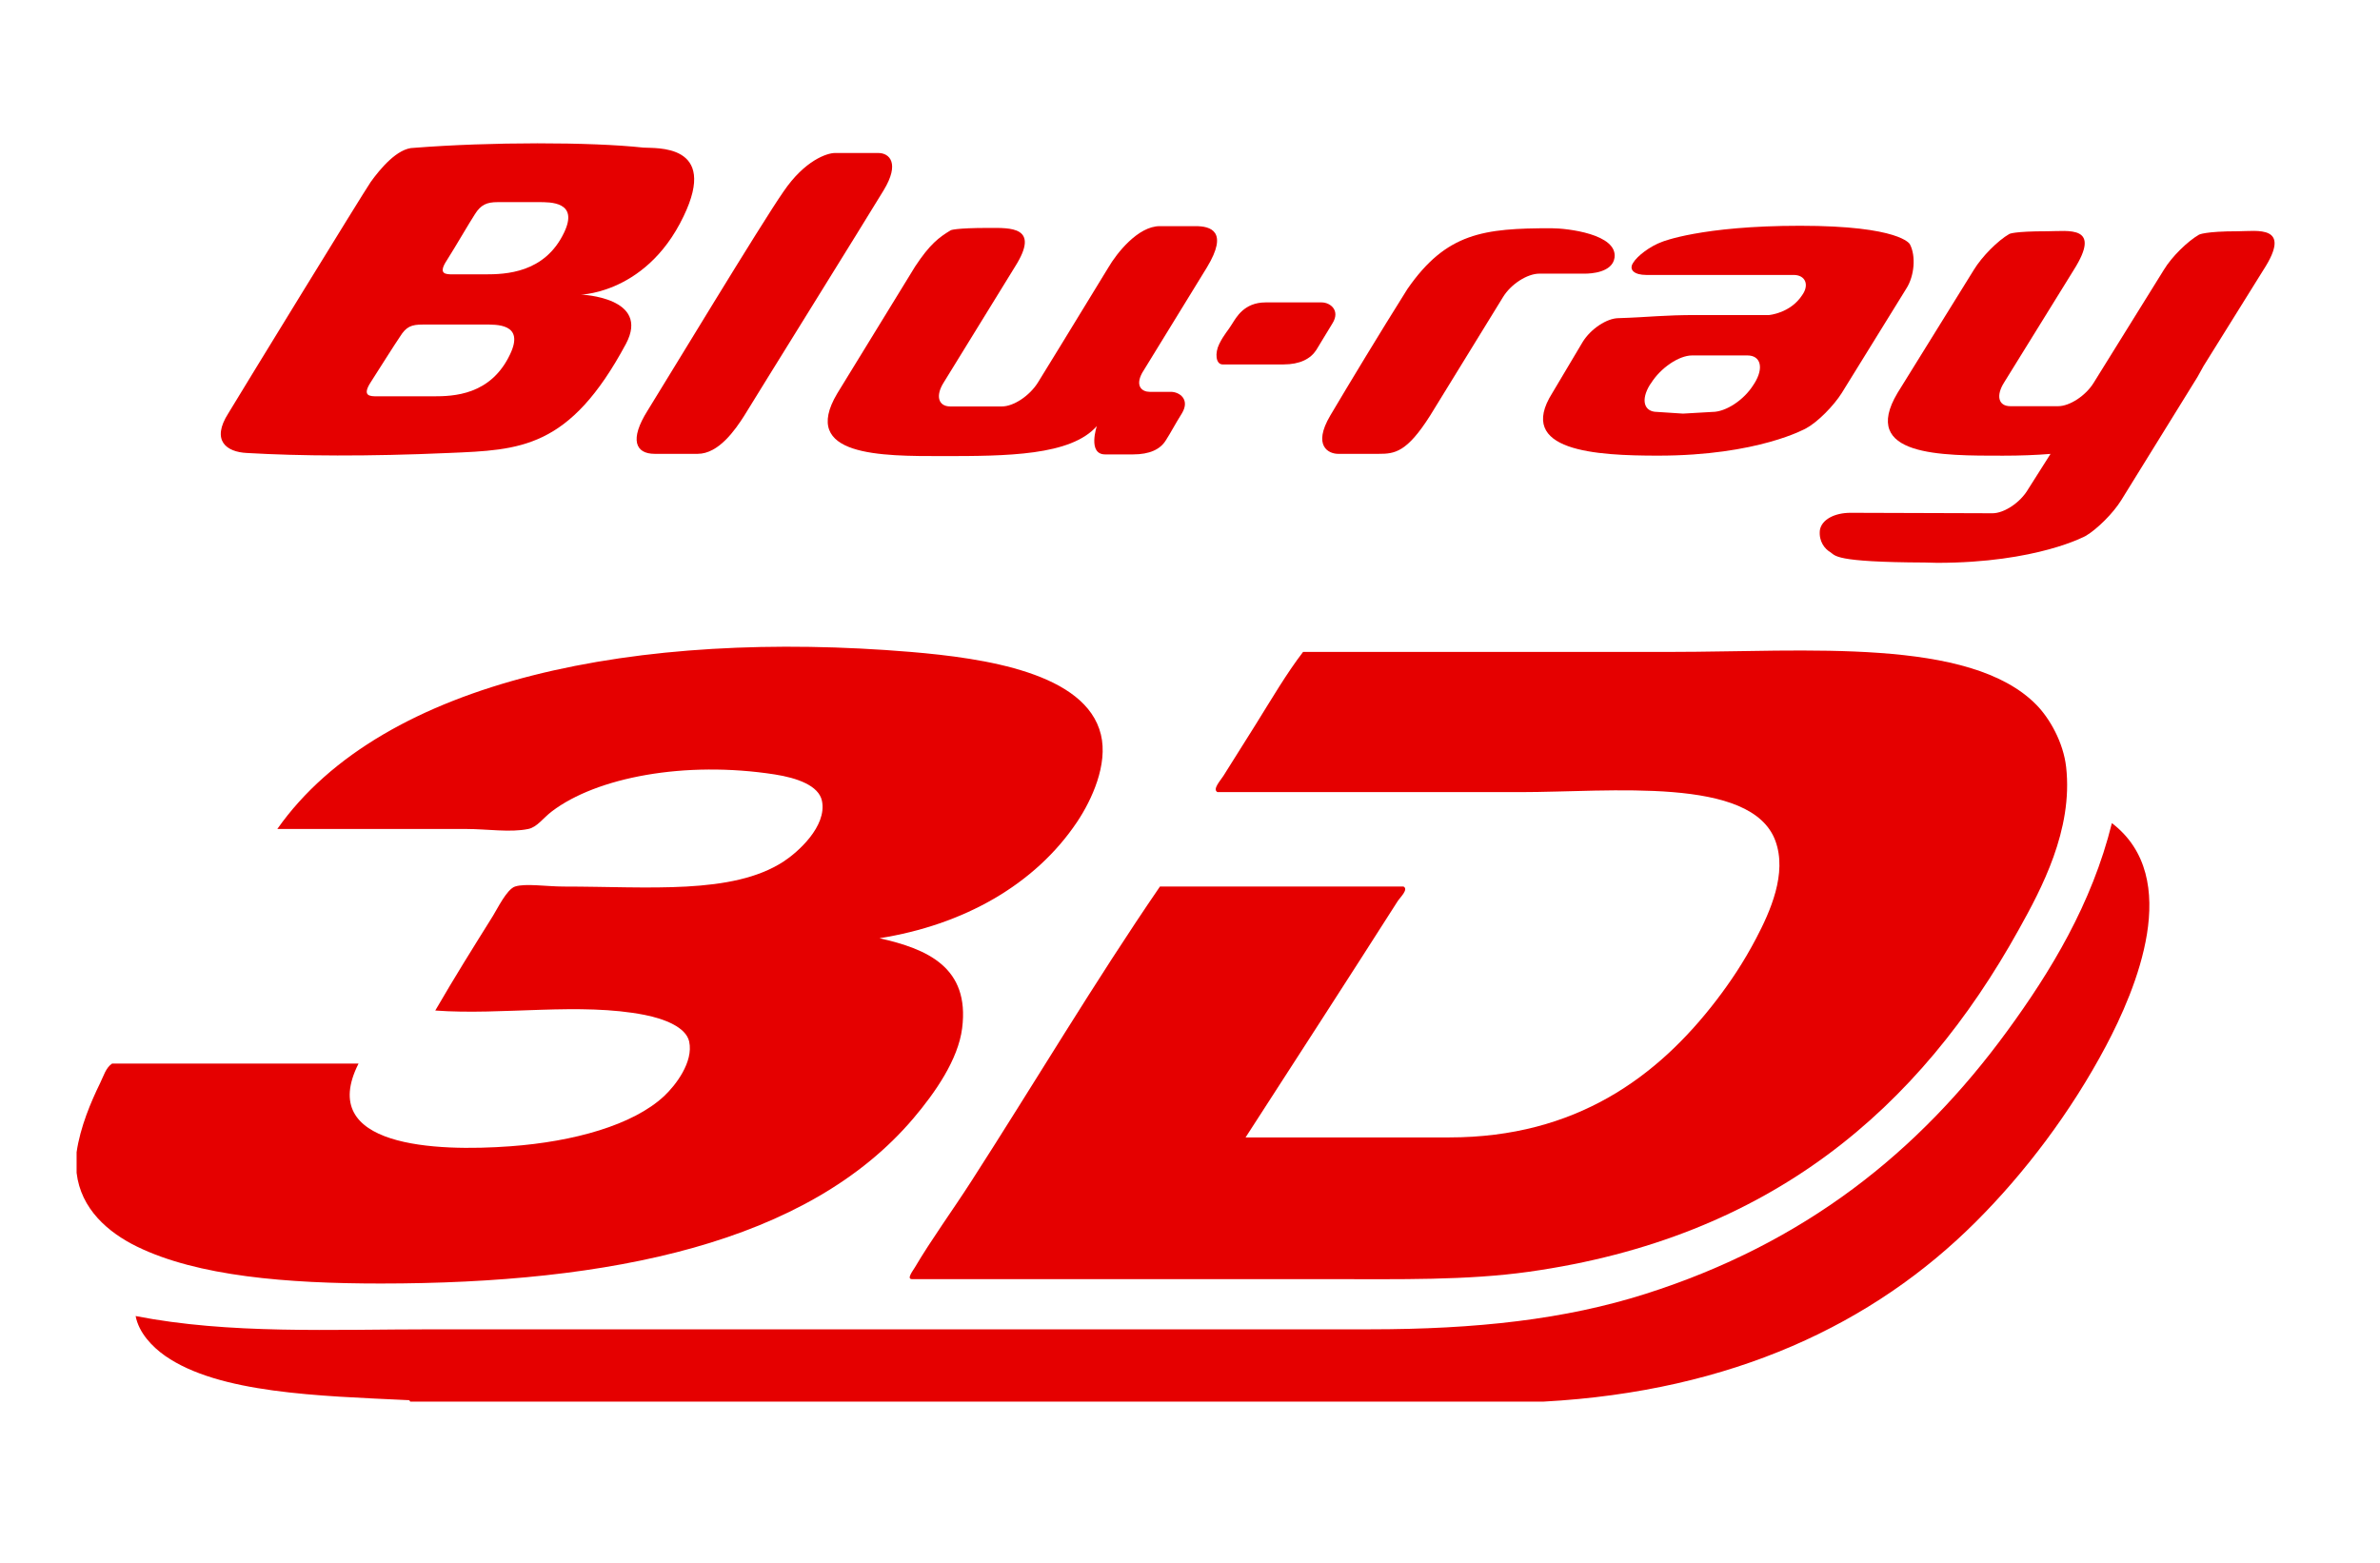 <?xml version="1.0" encoding="UTF-8" standalone="no"?>
<svg
   xmlns:dc="http://purl.org/dc/elements/1.1/"
   xmlns:cc="http://creativecommons.org/ns#"
   xmlns:rdf="http://www.w3.org/1999/02/22-rdf-syntax-ns#"
   xmlns:svg="http://www.w3.org/2000/svg"
   xmlns="http://www.w3.org/2000/svg"
   xmlns:sodipodi="http://sodipodi.sourceforge.net/DTD/sodipodi-0.dtd"
   xmlns:inkscape="http://www.inkscape.org/namespaces/inkscape"
   version="1.0"
   x="0px"
   y="0px"
   width="239px"
   height="157px"
   viewBox="-7.692 -14.393 239 157"
   enable-background="new -7.692 -14.393 239 157"
   xml:space="preserve"
   id="svg2"
   inkscape:version="0.47 r22583"
   sodipodi:docname="bluray3D.svg"><defs
   id="defs26"><inkscape:perspective
     sodipodi:type="inkscape:persp3d"
     inkscape:vp_x="0 : 78.5 : 1"
     inkscape:vp_y="0 : 1000 : 0"
     inkscape:vp_z="239 : 78.5 : 1"
     inkscape:persp3d-origin="119.5 : 52.333333 : 1"
     id="perspective30" /></defs><sodipodi:namedview
   pagecolor="#ffffff"
   bordercolor="#666666"
   borderopacity="1"
   objecttolerance="10"
   gridtolerance="10"
   guidetolerance="10"
   inkscape:pageopacity="0"
   inkscape:pageshadow="2"
   inkscape:window-width="1024"
   inkscape:window-height="525"
   id="namedview24"
   showgrid="false"
   inkscape:zoom="1.5031847"
   inkscape:cx="119.5"
   inkscape:cy="77.169492"
   inkscape:window-x="0"
   inkscape:window-y="25"
   inkscape:window-maximized="1"
   inkscape:current-layer="svg2" />
<path
   fill-rule="evenodd"
   clip-rule="evenodd"
   fill="#007DC5"
   d="M0,103.399v-2.075c0.366-2.544,1.455-5.088,2.373-6.963  c0.347-0.703,0.562-1.519,1.187-1.934h24.751c-4.248,8.394,7.773,8.857,15.269,8.301c6.328-0.464,12.29-2.119,15.415-5.034  c1.167-1.094,2.964-3.433,2.52-5.483c-0.322-1.45-2.495-2.28-4.453-2.671c-6.514-1.289-14.302,0.054-21.045-0.444  c2.095-3.604,3.662-6.089,5.781-9.487c0.459-0.728,1.396-2.686,2.227-2.964c1.03-0.342,3.164,0,4.888,0  c8.56,0,16.934,0.84,22.085-2.515c1.406-0.918,4.365-3.525,3.853-6.079c-0.313-1.553-2.515-2.319-4.741-2.666  c-9.028-1.401-17.891,0.293-22.378,3.706c-0.894,0.674-1.479,1.587-2.378,1.772c-1.802,0.376-4.141,0-6.221,0H20.156  C30.806,53.736,56.587,48.819,83.74,51.08c7.456,0.625,17.627,2.119,19.121,8.301c0.728,3.003-0.918,6.563-2.373,8.745  c-4.263,6.387-11.499,10.386-19.863,11.709c4.78,1.074,9.082,2.9,8.301,9.038c-0.396,3.14-2.69,6.45-4.888,9.043  c-10.64,12.549-30.444,16.597-53.506,16.597c-9.419,0-18.364-0.732-24.453-3.701C3.154,109.386,0.425,107.022,0,103.399"
   id="path4"
   style="fill:#e50000;fill-opacity:1" />
<path
   fill-rule="evenodd"
   clip-rule="evenodd"
   fill="#007DC5"
   d="M123.164,51.08h36.909c13.623,0,30.083-1.504,36.753,5.337  c1.313,1.348,2.686,3.745,2.964,6.226c0.713,6.318-2.515,12.295-4.746,16.304c-10,18.013-24.941,30.972-49.204,34.385  c-6.26,0.879-12.939,0.742-20.151,0.742H83.892c-0.581,0,0.098-0.854,0.293-1.187c1.626-2.759,3.818-5.776,5.63-8.594  c6.274-9.746,12.446-20.127,18.975-29.648h24.458c0.542,0.273-0.347,1.094-0.596,1.484c-4.893,7.676-10.278,15.991-15.264,23.711  h20.449c12.749,0,20.947-6.099,26.831-13.779c1.44-1.885,2.744-3.833,3.999-6.226c1.396-2.661,3.135-6.509,1.924-9.785  c-2.402-6.514-16.504-4.888-25.64-4.888H114.57c-0.542-0.273,0.298-1.162,0.591-1.631c1.05-1.685,2.144-3.394,3.262-5.19  C119.995,55.821,121.509,53.233,123.164,51.08"
   id="path6"
   style="fill:#e50000;fill-opacity:1" />
<path
   fill="#007DC5"
   d="M76.151,0.973c-0.772,0-3.022,0.717-5.172,3.886C68.765,8.029,59.183,23.88,57.346,26.833  c-1.846,2.926-1.231,4.354,0.708,4.354h4.318c2.104,0,3.775-2.416,4.676-3.835c0.91-1.506,12.356-19.917,13.991-22.626  c1.663-2.729,0.588-3.753-0.524-3.753H76.151"
   id="path8"
   style="fill:#e50000;fill-opacity:1" />
<path
   fill="#007DC5"
   d="M37.356,31.101c7.202-0.303,12.135-0.395,17.804-10.95c2.508-4.694-4.501-4.956-4.501-4.956  c-0.891,0,6.366,0.358,10.289-7.854c3.574-7.386-2.857-6.812-4.023-6.909c-5.328-0.579-15.406-0.579-23.049,0.023  c-1.663,0-3.417,2.146-4.345,3.432C28.62,5.24,16.971,24.243,15.244,27.104c-1.773,2.765-0.174,3.9,1.847,3.996  C22.409,31.413,29.29,31.459,37.356,31.101 M43.529,21.193c-1.948,4.12-5.696,4.217-7.708,4.217H30.2c-0.735,0-1.58,0-0.662-1.419  c0.918-1.433,2.306-3.643,2.939-4.575c0.625-1.015,1.158-1.213,2.278-1.213h6.173C42.133,18.203,45.027,18.069,43.529,21.193   M48.949,8.975c-1.947,4.083-5.916,4.185-7.91,4.185h-3.252c-0.716,0-1.543,0-0.597-1.428c0.9-1.419,2.177-3.638,2.811-4.616  c0.597-0.951,1.194-1.208,2.278-1.208h4.088C47.571,5.906,50.456,5.842,48.949,8.975"
   id="path10"
   style="fill:#e50000;fill-opacity:1" />
<path
   fill="#007DC5"
   d="M119.392,15.979c-2.168,0-2.958,1.543-3.353,2.154c-0.386,0.647-0.818,1.061-1.286,2.003  c-0.478,0.951-0.349,2.071,0.331,2.071h6.118c1.635,0,2.71-0.556,3.289-1.451c0.551-0.882,0.79-1.332,1.626-2.678  c0.808-1.3-0.23-2.099-1.084-2.099H119.392"
   id="path12"
   style="fill:#e50000;fill-opacity:1" />
<path
   fill="#007DC5"
   d="M162.79,17.247c-3.574,0-4.686,0.207-7.938,0.313c-1.185,0-2.802,1.08-3.61,2.389l-3.05,5.126  c-3.702,5.861,4.4,6.293,10.62,6.293c10.068,0,14.873-2.747,14.873-2.747c1.185-0.647,2.765-2.264,3.574-3.546l6.477-10.477  c0.827-1.282,0.983-3.303,0.358-4.469c0,0-0.946-1.847-11.015-1.847c-9.949,0-13.862,1.612-13.862,1.612  c-1.204,0.432-2.499,1.419-2.912,2.113c-0.469,0.717,0.156,1.213,1.313,1.213h14.8c1.194,0,1.598,0.992,0.873,2.016  c-1.194,1.842-3.344,2.012-3.344,2.012H162.79 M168.494,24.096l-0.101,0.152c-0.946,1.534-2.783,2.729-4.116,2.729l-2.958,0.17  l-2.6-0.17c-1.323,0-1.672-1.194-0.726-2.729l0.11-0.152c0.965-1.543,2.802-2.792,4.125-2.792h5.549  C169.128,21.303,169.45,22.553,168.494,24.096"
   id="path14"
   style="fill:#e50000;fill-opacity:1" />
<path
   fill="#007DC5"
   d="M143.231,15.46c0.809-1.336,2.462-2.37,3.656-2.37h4.566c0.634,0,2.765-0.115,2.986-1.598  c0.331-2.37-4.731-2.963-6.348-2.963c-6.78,0-10.537,0.45-14.451,6.104c-2.875,4.58-5.732,9.311-7.753,12.719  c-1.791,3.045-0.156,3.835,0.79,3.835h4.088c1.598,0,2.811-0.138,5.153-3.835L143.231,15.46"
   id="path16"
   style="fill:#e50000;fill-opacity:1" />
<path
   fill="#007DC5"
   d="M113.522,12.438l-6.514,10.611c-0.735,1.346-0.009,1.911,0.744,1.911h2.131c0.864,0,1.948,0.753,1.121,2.145  c-0.808,1.295-1.056,1.842-1.626,2.729c-0.56,0.909-1.635,1.41-3.289,1.41h-2.802c-1.792,0-0.836-2.843-0.836-2.843  c-2.618,2.977-9.04,3.013-15.507,3.013c-6.127,0-14.331,0.046-10.564-6.284l7.818-12.747c1.488-2.26,2.397-2.935,3.583-3.651  c0,0,0.404-0.234,3.813-0.234c2.141,0,5.227-0.179,2.646,3.886l-7.175,11.653c-0.836,1.328-0.523,2.389,0.662,2.389h5.199  c1.167,0,2.765-1.061,3.601-2.389c0,0,3.785-6.141,7.102-11.598c0.799-1.364,2.939-4.12,5.145-4.12h3.592  C113.88,8.318,115.699,8.828,113.522,12.438"
   id="path18"
   style="fill:#e50000;fill-opacity:1" />
<path
   fill="#007DC5"
   d="M178.14,37.109l11.667,0.037l2.59,0.009c1.158,0,2.793-1.061,3.583-2.425l2.242-3.537  c-1.47,0.12-3.032,0.179-4.787,0.179c-6.155,0-14.377,0.083-10.583-6.292l7.662-12.361c0.817-1.346,2.425-2.958,3.573-3.615  c0,0,0.414-0.271,3.803-0.271c2.15,0,5.53-0.643,2.664,3.886l-7,11.313c-0.827,1.318-0.569,2.37,0.634,2.37h4.805  c1.148,0,2.774-1.052,3.574-2.37l7.027-11.313c0.809-1.346,2.407-2.889,3.537-3.542c0,0,0.588-0.344,3.923-0.344  c1.874,0,5.512-0.689,2.544,3.886l-5.999,9.632l-0.615,1.107l-7.671,12.402c-0.799,1.286-2.389,2.875-3.546,3.564  c0,0-4.887,2.71-14.928,2.71l-1.25-0.032c-9.232-0.037-8.938-0.703-9.499-1.052c-0.523-0.308-1.157-1.061-1.029-2.2  C175.237,37.793,176.523,37.109,178.14,37.109"
   id="path20"
   style="fill:#e50000;fill-opacity:1" />
<path
   fill-rule="evenodd"
   clip-rule="evenodd"
   fill="#007DC5"
   d="M147.324,126.373H33.501c-0.039-0.117-0.127-0.171-0.298-0.151  c-8.906-0.425-18.901-0.674-24.312-4.443c-1.323-0.928-2.646-2.334-2.964-3.999c9.404,1.841,19.634,1.333,29.941,1.333h93.965  c10.728,0,19.644-0.991,27.715-3.56c15.986-5.083,27.441-14.233,36.313-26.382c4.375-5.986,8.521-12.803,10.522-20.898  c7.202,5.503,2.388,16.748-0.591,22.378c-3.55,6.699-8.203,12.803-13.047,17.642C180.479,118.561,166.279,125.338,147.324,126.373"
   id="path22"
   style="fill:#e50000;fill-opacity:1" />
</svg>